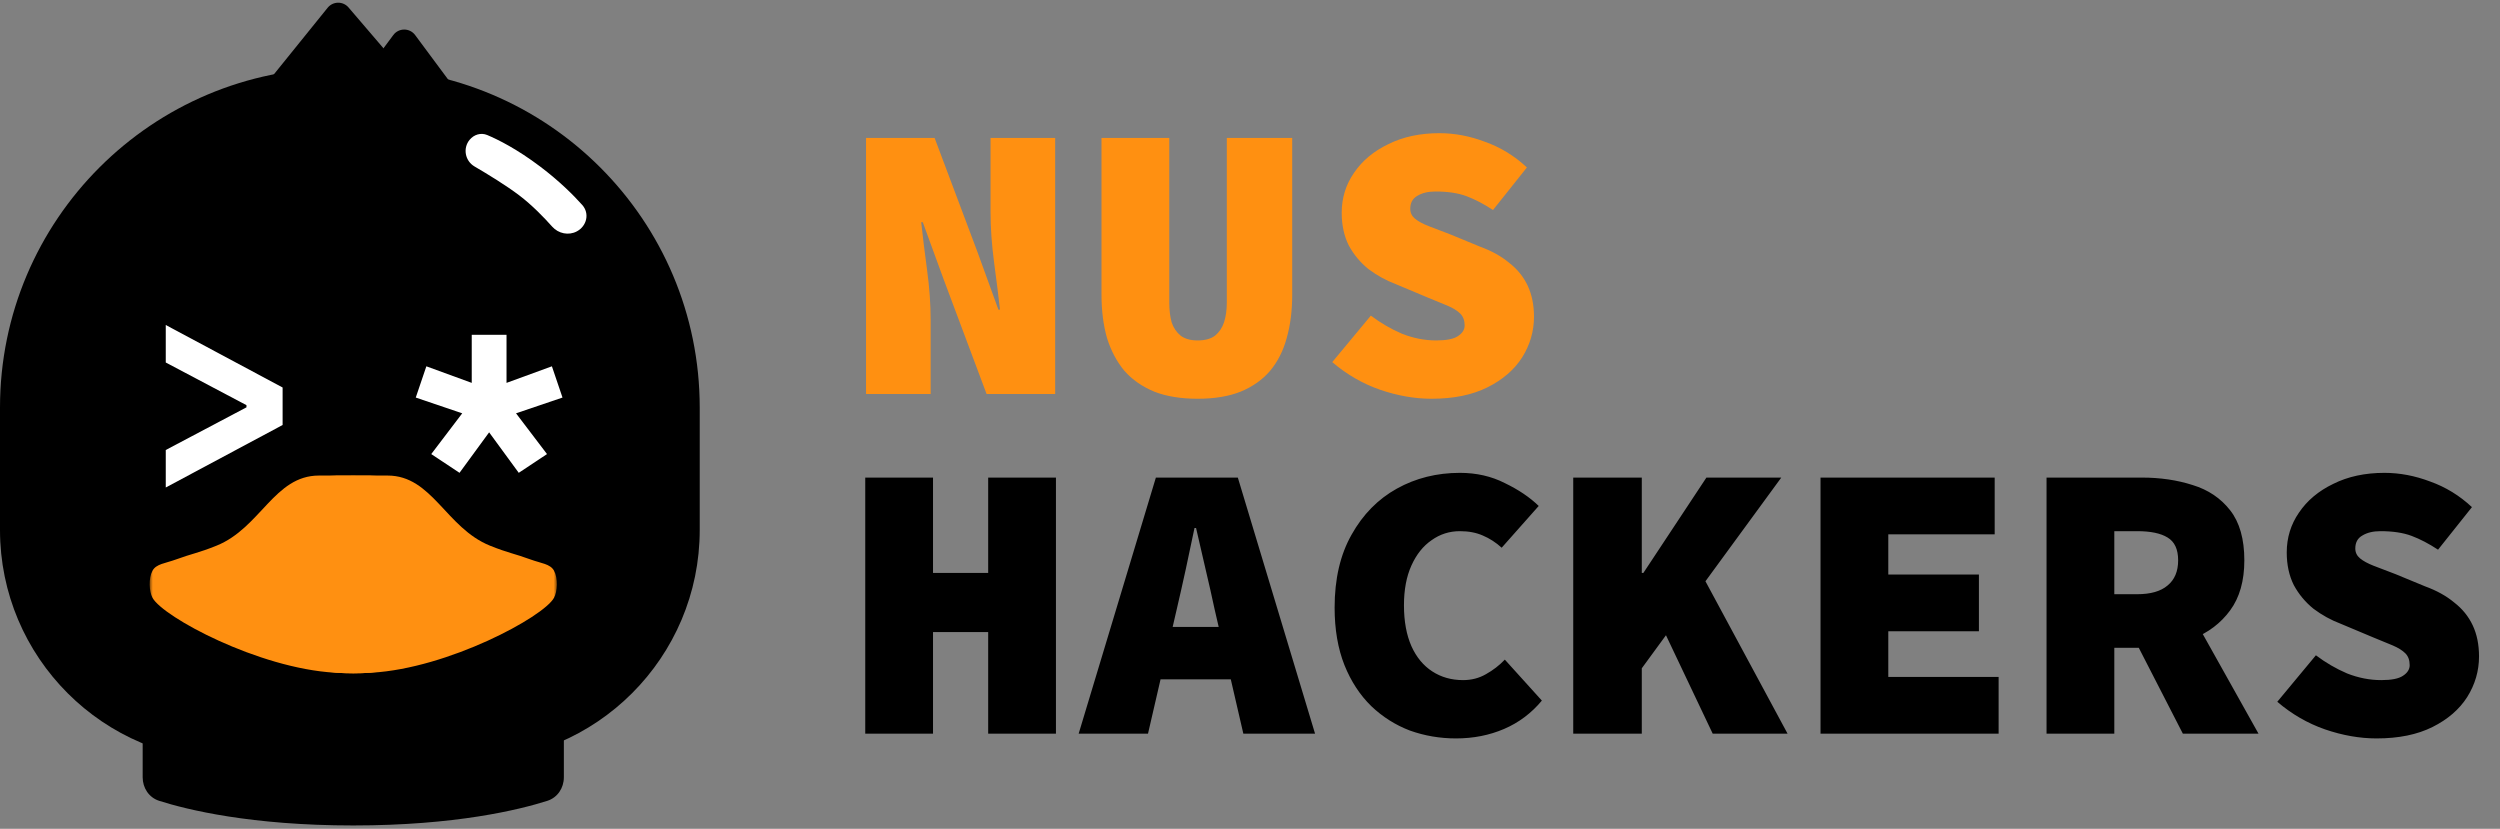 <svg width="368" height="122" viewBox="0 0 368 122" fill="none" xmlns="http://www.w3.org/2000/svg">
<rect x="0" y="0" width="368" height="122" fill="#808080" stroke="none"/>
<path d="M0 59.999C0 32.385 22.386 9.999 50 9.999H53C80.614 9.999 103 32.385 103 59.999V77.999C103 96.776 87.778 111.999 69 111.999H34C15.222 111.999 0 96.776 0 77.999V59.999Z" fill="black"/>
<path d="M21 106.001C21 103.792 22.791 102.001 25 102.001H79C81.209 102.001 83 103.792 83 106.001V114.416C83 115.989 82.071 117.402 80.573 117.88C76.456 119.192 67.054 121.508 52 121.508C36.946 121.508 27.544 119.192 23.427 117.88C21.929 117.402 21 115.989 21 114.416V106.001Z" fill="black"/>
<path d="M48.228 1.142C49.014 0.169 50.49 0.148 51.304 1.098L63.476 15.318C64.578 16.605 63.68 18.594 61.985 18.618L38.054 18.962C36.36 18.987 35.405 17.025 36.469 15.706L48.228 1.142Z" fill="black"/>
<path d="M57.894 5.158C58.694 4.081 60.306 4.081 61.106 5.158L68.822 15.553C69.802 16.872 68.859 18.745 67.216 18.745H51.784C50.141 18.745 49.199 16.872 50.178 15.553L57.894 5.158Z" fill="black"/>
<path d="M67.64 69.6L63.48 66.84L68.04 60.84L61.2 58.52L62.76 53.92L69.44 56.36V49.28H74.56V56.36L81.24 53.92L82.8 58.52L75.96 60.84L80.52 66.84L76.36 69.6L72 63.64L67.64 69.6Z" fill="white"/>
<path d="M24.4 66.24L36.28 59.96V59.64L24.4 53.36V47.84L41.6 57.04V62.56L24.4 71.76V66.24Z" fill="white"/>
<path d="M69.123 20.583C69.762 19.807 70.793 19.487 71.72 19.876C73.333 20.555 76.103 21.938 79.528 24.528C82.323 26.642 84.367 28.675 85.705 30.17C86.814 31.408 86.385 33.263 84.921 34.053C83.708 34.707 82.196 34.39 81.28 33.36C80.091 32.023 78.331 30.199 76.435 28.759C74.522 27.307 71.838 25.666 69.848 24.503C68.46 23.693 68.101 21.824 69.123 20.583Z" fill="white"/>
<mask id="mask0_1242_738" style="mask-type:alpha" maskUnits="userSpaceOnUse" x="49" y="63" width="33" height="40">
<rect x="49" y="63" width="33" height="40" fill="#D9D9D9"/>
</mask>
<g mask="url(#mask0_1242_738)">
<path d="M78.128 82.364C79.652 82.922 81 83 81.548 84C82.163 85.123 82.053 87.078 81.548 88C80 90.826 65.973 98.366 54.732 99.02C52.643 99.142 51.463 99.142 49.374 99.02C38.117 98.367 23.53 91.539 22.516 88.422C22.053 87 22.113 85.972 22.516 84.758C22.919 83.543 25.27 82.93 27.053 82.5C29.485 81.913 30.778 81.37 33.053 80.323C38.886 77.641 42.068 70.191 47.162 70.046C49.194 69.988 55.309 70.001 57.053 70.001C63.626 70 65.64 77.703 72.128 80.323C74.811 81.407 75.702 81.475 78.128 82.364Z" fill="#FF9011"/>
</g>
<mask id="mask1_1242_738" style="mask-type:alpha" maskUnits="userSpaceOnUse" x="22" y="63" width="33" height="40">
<rect width="33" height="40" transform="matrix(-1 0 0 1 55 63)" fill="#D9D9D9"/>
</mask>
<g mask="url(#mask1_1242_738)">
<path d="M25.872 82.364C24.348 82.922 23 83 22.452 84C21.837 85.123 21.947 87.078 22.452 88C24 90.826 38.027 98.366 49.268 99.02C51.357 99.142 52.537 99.142 54.626 99.02C65.883 98.367 80.47 91.539 81.484 88.422C81.947 87 81.887 85.972 81.484 84.758C81.081 83.543 78.73 82.93 76.947 82.5C74.516 81.913 73.222 81.37 70.947 80.323C65.115 77.641 61.932 70.191 56.838 70.046C54.806 69.988 48.691 70.001 46.947 70.001C40.374 70 38.36 77.703 31.872 80.323C29.189 81.407 28.298 81.475 25.872 82.364Z" fill="#FF9011"/>
</g>
<path d="M127.48 58V20.3H137.572L143.894 37.12L146.968 45.588H147.2C146.968 43.539 146.678 41.219 146.33 38.628C145.982 35.999 145.808 33.524 145.808 31.204V20.3H155.32V58H145.228L138.906 41.122L135.832 32.712H135.6C135.832 34.839 136.122 37.197 136.47 39.788C136.818 42.34 136.992 44.776 136.992 47.096V58H127.48ZM176.293 58.696C173.819 58.696 171.692 58.348 169.913 57.652C168.135 56.917 166.665 55.893 165.505 54.578C164.384 53.225 163.533 51.62 162.953 49.764C162.412 47.869 162.141 45.743 162.141 43.384V20.3H172.117V44.544C172.117 45.627 172.233 46.593 172.465 47.444C172.736 48.256 173.181 48.913 173.799 49.416C174.418 49.88 175.249 50.112 176.293 50.112C177.376 50.112 178.227 49.88 178.845 49.416C179.464 48.913 179.909 48.256 180.179 47.444C180.45 46.593 180.585 45.627 180.585 44.544V20.3H190.213V43.384C190.213 45.743 189.943 47.869 189.401 49.764C188.899 51.62 188.087 53.225 186.965 54.578C185.844 55.893 184.394 56.917 182.615 57.652C180.875 58.348 178.768 58.696 176.293 58.696ZM210.723 58.696C208.248 58.696 205.715 58.251 203.125 57.362C200.573 56.473 198.233 55.119 196.107 53.302L201.791 46.458C203.221 47.541 204.749 48.43 206.373 49.126C208.035 49.783 209.717 50.112 211.419 50.112C212.927 50.112 213.99 49.899 214.609 49.474C215.266 49.049 215.595 48.527 215.595 47.908C215.595 47.173 215.382 46.593 214.957 46.168C214.531 45.743 213.913 45.356 213.101 45.008C212.289 44.66 211.303 44.254 210.143 43.79L205.445 41.818C204.014 41.277 202.68 40.542 201.443 39.614C200.244 38.647 199.277 37.487 198.543 36.134C197.847 34.742 197.499 33.137 197.499 31.32C197.499 29.155 198.098 27.202 199.297 25.462C200.495 23.683 202.177 22.272 204.343 21.228C206.508 20.145 209.021 19.604 211.883 19.604C214.125 19.604 216.368 20.029 218.611 20.88C220.892 21.692 222.941 22.949 224.759 24.65L219.771 30.914C218.417 30.025 217.122 29.348 215.885 28.884C214.647 28.42 213.12 28.188 211.303 28.188C210.22 28.188 209.331 28.401 208.635 28.826C207.939 29.213 207.591 29.851 207.591 30.74C207.591 31.32 207.823 31.803 208.287 32.19C208.751 32.577 209.427 32.944 210.317 33.292C211.206 33.64 212.269 34.046 213.507 34.51L217.857 36.308C219.558 36.927 220.989 37.719 222.149 38.686C223.347 39.614 224.256 40.735 224.875 42.05C225.493 43.365 225.803 44.892 225.803 46.632C225.803 48.759 225.223 50.75 224.063 52.606C222.903 54.423 221.201 55.893 218.959 57.014C216.716 58.135 213.971 58.696 210.723 58.696Z" fill="#FF9011"/>
<path d="M127.364 108V70.3H137.34V84.336H145.46V70.3H155.436V108H145.46V93.036H137.34V108H127.364ZM158.777 108L170.145 70.3H182.209L193.577 108H183.021L178.787 89.672C178.401 87.855 177.956 85.883 177.453 83.756C176.951 81.629 176.487 79.619 176.061 77.724H175.829C175.443 79.619 175.017 81.629 174.553 83.756C174.089 85.883 173.645 87.855 173.219 89.672L168.985 108H158.777ZM166.955 99.996V92.282H185.283V99.996H166.955ZM214.319 108.696C211.96 108.696 209.698 108.309 207.533 107.536C205.406 106.724 203.511 105.525 201.849 103.94C200.186 102.316 198.871 100.305 197.905 97.908C196.938 95.472 196.455 92.649 196.455 89.44C196.455 85.225 197.286 81.649 198.949 78.71C200.611 75.733 202.835 73.471 205.619 71.924C208.403 70.377 211.496 69.604 214.899 69.604C217.335 69.604 219.539 70.107 221.511 71.112C223.521 72.079 225.184 73.2 226.499 74.476L221.047 80.624C220.196 79.851 219.268 79.251 218.263 78.826C217.296 78.401 216.175 78.188 214.899 78.188C213.352 78.188 211.96 78.633 210.723 79.522C209.485 80.373 208.499 81.61 207.765 83.234C207.03 84.858 206.663 86.811 206.663 89.092C206.663 91.451 207.03 93.461 207.765 95.124C208.499 96.748 209.524 97.985 210.839 98.836C212.153 99.687 213.661 100.112 215.363 100.112C216.6 100.112 217.721 99.822 218.727 99.242C219.771 98.662 220.699 97.947 221.511 97.096L226.963 103.128C225.416 104.984 223.56 106.376 221.395 107.304C219.229 108.232 216.871 108.696 214.319 108.696ZM231.58 108V70.3H241.672V84.336H241.904L251.184 70.3H262.204L241.672 98.372V108H231.58ZM252.112 108L244.456 91.876L250.256 84.104L263.132 108H252.112ZM267.981 108V70.3H293.617V78.652H277.957V84.568H291.297V92.92H277.957V99.648H294.197V108H267.981ZM301.251 108V70.3H315.287C317.993 70.3 320.487 70.667 322.769 71.402C325.05 72.098 326.887 73.335 328.279 75.114C329.671 76.893 330.367 79.348 330.367 82.48C330.367 85.496 329.671 87.951 328.279 89.846C326.887 91.741 325.05 93.133 322.769 94.022C320.487 94.911 317.993 95.356 315.287 95.356H311.227V108H301.251ZM311.227 87.468H314.591C316.563 87.468 318.051 87.043 319.057 86.192C320.101 85.341 320.623 84.104 320.623 82.48C320.623 80.856 320.101 79.735 319.057 79.116C318.051 78.497 316.563 78.188 314.591 78.188H311.227V87.468ZM313.489 92.746L320.217 86.134L332.455 108H321.319L313.489 92.746ZM349.832 108.696C347.357 108.696 344.825 108.251 342.234 107.362C339.682 106.473 337.343 105.119 335.216 103.302L340.9 96.458C342.331 97.541 343.858 98.43 345.482 99.126C347.145 99.783 348.827 100.112 350.528 100.112C352.036 100.112 353.099 99.899 353.718 99.474C354.375 99.049 354.704 98.527 354.704 97.908C354.704 97.173 354.491 96.593 354.066 96.168C353.641 95.743 353.022 95.356 352.21 95.008C351.398 94.66 350.412 94.254 349.252 93.79L344.554 91.818C343.123 91.277 341.789 90.542 340.552 89.614C339.353 88.647 338.387 87.487 337.652 86.134C336.956 84.742 336.608 83.137 336.608 81.32C336.608 79.155 337.207 77.202 338.406 75.462C339.605 73.683 341.287 72.272 343.452 71.228C345.617 70.145 348.131 69.604 350.992 69.604C353.235 69.604 355.477 70.029 357.72 70.88C360.001 71.692 362.051 72.949 363.868 74.65L358.88 80.914C357.527 80.025 356.231 79.348 354.994 78.884C353.757 78.42 352.229 78.188 350.412 78.188C349.329 78.188 348.44 78.401 347.744 78.826C347.048 79.213 346.7 79.851 346.7 80.74C346.7 81.32 346.932 81.803 347.396 82.19C347.86 82.577 348.537 82.944 349.426 83.292C350.315 83.64 351.379 84.046 352.616 84.51L356.966 86.308C358.667 86.927 360.098 87.719 361.258 88.686C362.457 89.614 363.365 90.735 363.984 92.05C364.603 93.365 364.912 94.892 364.912 96.632C364.912 98.759 364.332 100.75 363.172 102.606C362.012 104.423 360.311 105.893 358.068 107.014C355.825 108.135 353.08 108.696 349.832 108.696Z" fill="black"/>
</svg>
